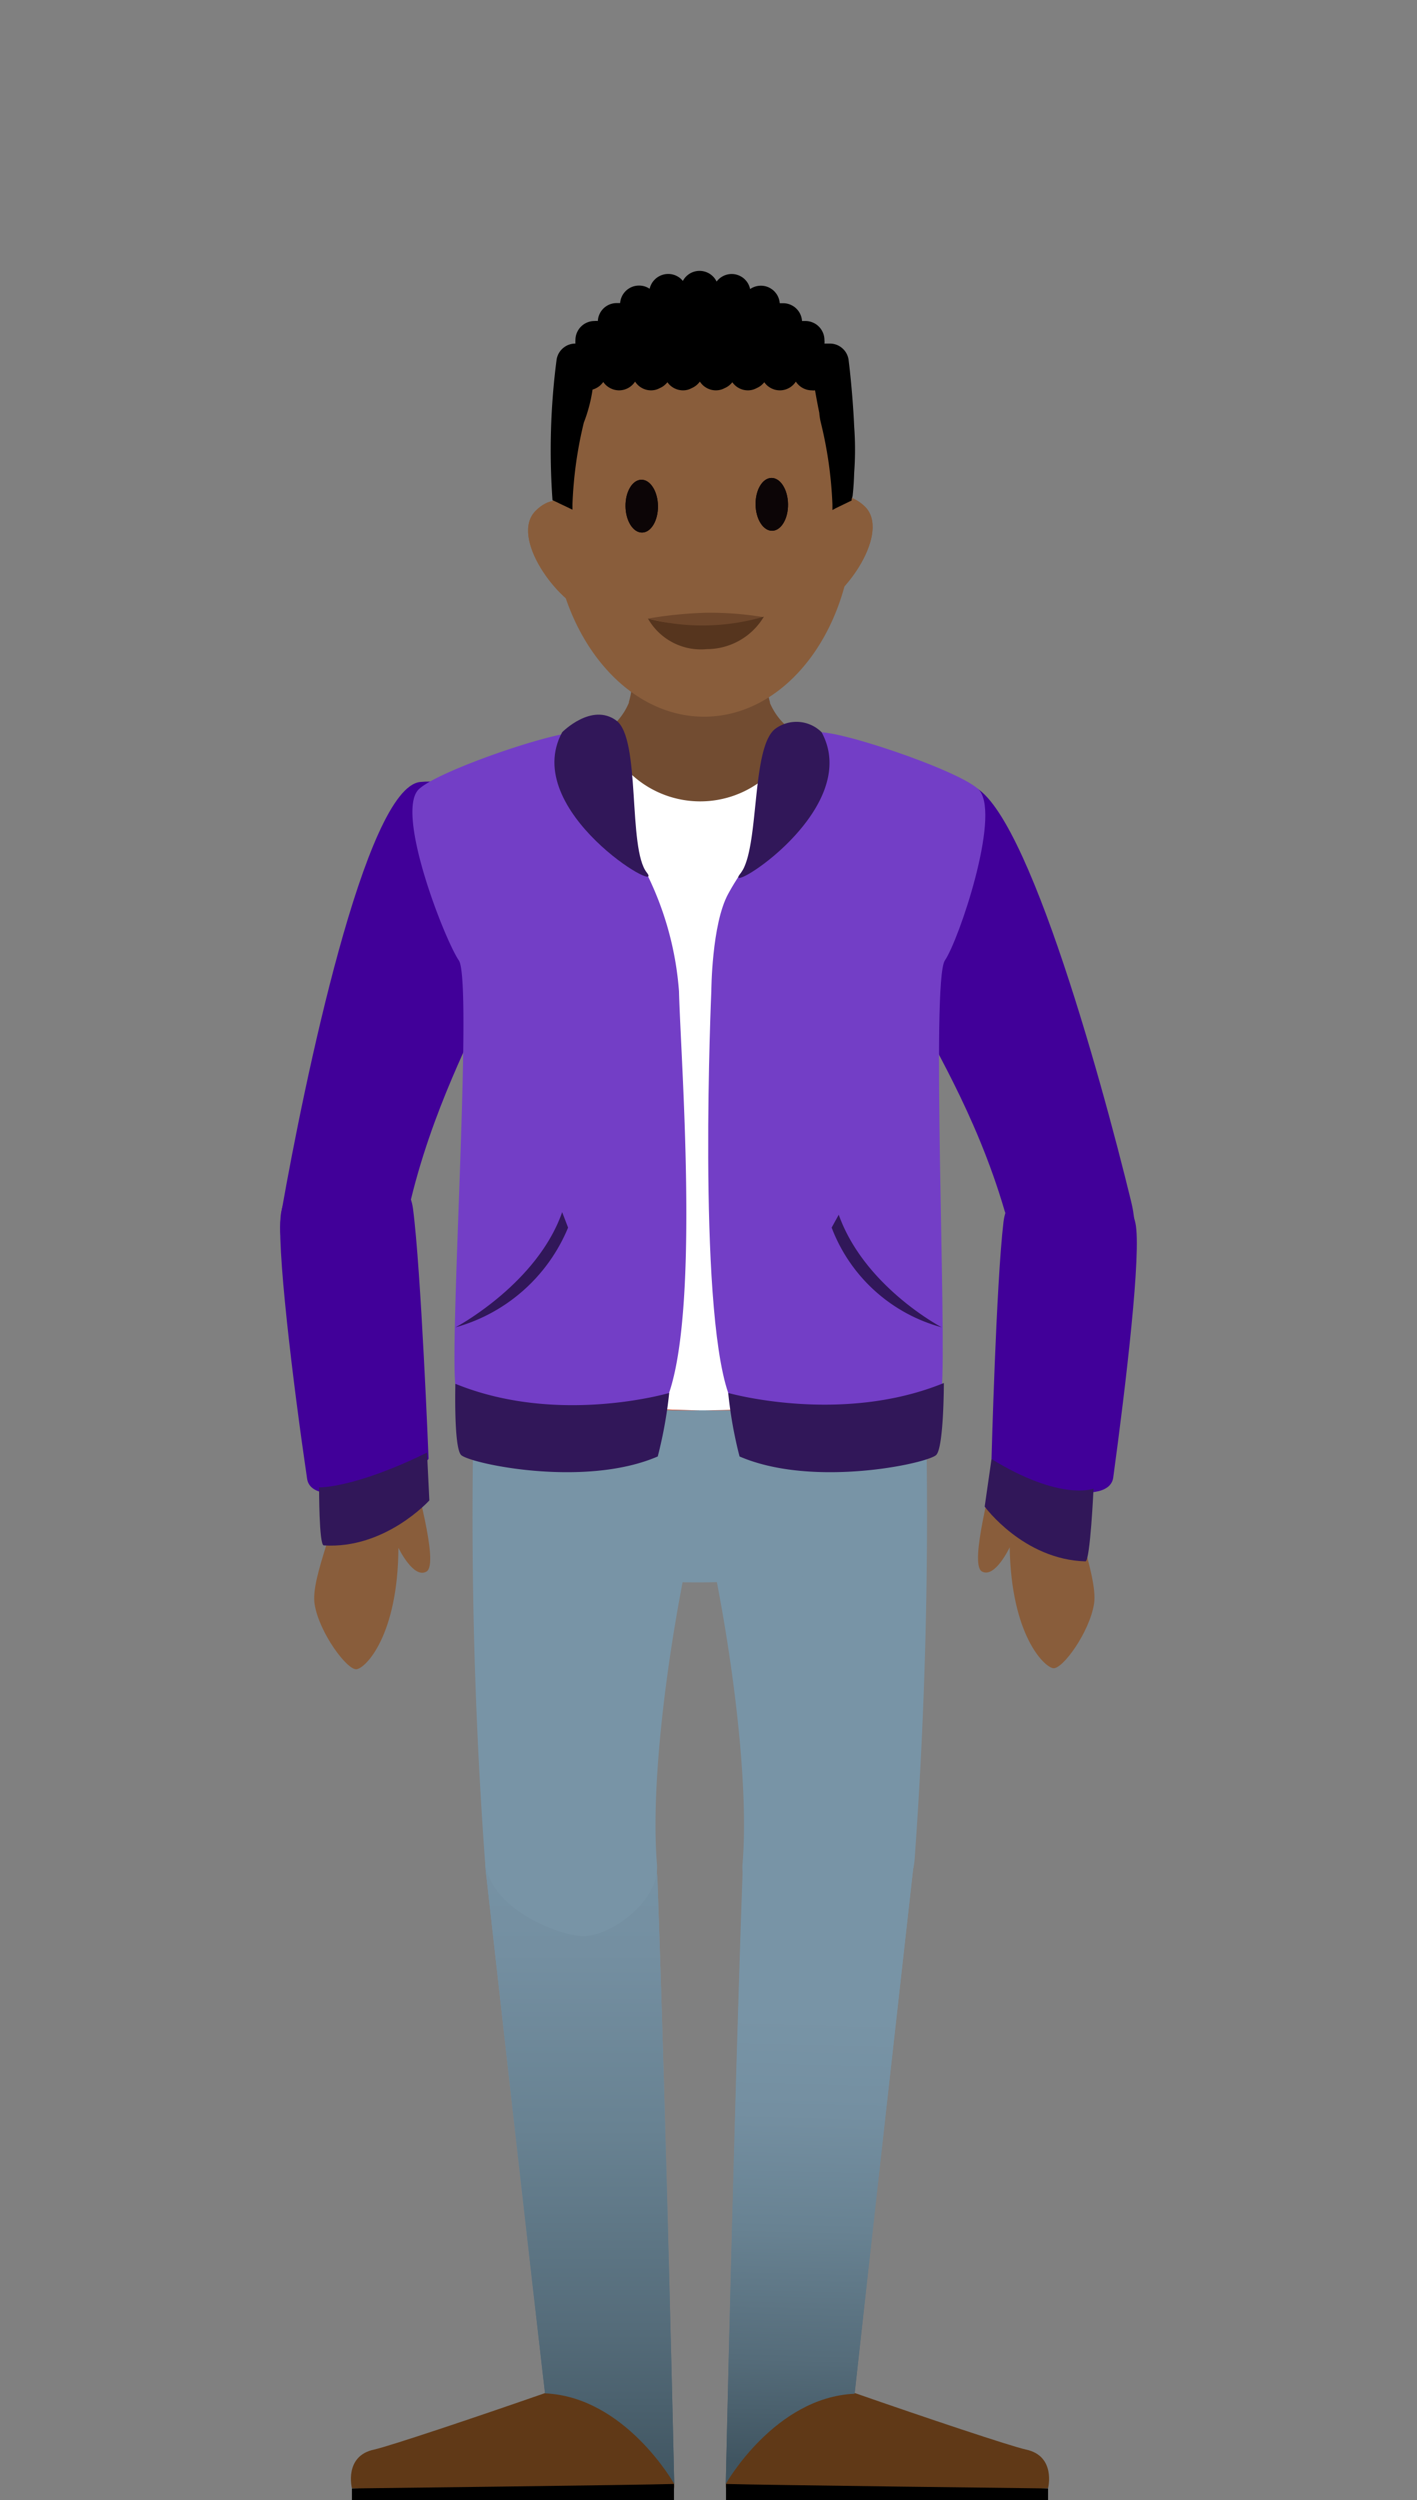 <svg xmlns="http://www.w3.org/2000/svg" xmlns:xlink="http://www.w3.org/1999/xlink" width="110" height="194" viewBox="0 0 110 194"><rect x="0" y="0" width="110" height="194" fill="#808080" stroke="none"/><defs><clipPath id="clip-path"><path d="M-43,88.7s-7.07,5.9-11.34,4.75c0,0-.76-1.52-1.77-3.64a159.49,159.49,0,0,0,1.24,29s-10.29-10.44-20-10.35c-12.16.11-21,10.35-21,10.35S-93.72,97.13-92.43,86c-1.65,3.67-3.31,7-3.31,7-4.27,1.16-11.34-4.74-11.34-4.74C-103.34,68.06-91.2,67-91.2,67l0,0c1.63-.56,3.42-1,4.74-1.37A22.47,22.47,0,0,0-82.21,64c.27,4.05,7.15,8.68,7.15,8.68s6.45-4.44,7-8.42a18.22,18.22,0,0,0,3.7,1.43,44.08,44.08,0,0,1,6.41,2C-55.1,68.32-46.6,71.64-43,88.7Z" fill="none"/></clipPath><linearGradient id="linear-gradient" x1="44.61" y1="153.12" x2="45.62" y2="190.88" gradientUnits="userSpaceOnUse"><stop offset="0" stop-color="#7894a6"/><stop offset="0.22" stop-color="#748fa1"/><stop offset="0.48" stop-color="#688292"/><stop offset="0.77" stop-color="#556c7a"/><stop offset="1" stop-color="#405561"/></linearGradient><linearGradient id="linear-gradient-2" x1="45" y1="139.72" x2="45" y2="192.75" xlink:href="#linear-gradient"/><linearGradient id="linear-gradient-3" x1="-7915.33" y1="156.42" x2="-7914.4" y2="191.05" gradientTransform="matrix(-1, 0, 0, 1, -7851.36, 0)" xlink:href="#linear-gradient"/><linearGradient id="linear-gradient-4" x1="-7915.33" y1="156.42" x2="-7914.4" y2="191.05" gradientTransform="matrix(-1, 0, 0, 1, -7851.36, 0)" xlink:href="#linear-gradient"/></defs><title>landian-23</title><g id="landians"><g clip-path="url(#clip-path)"><line x1="-158.43" y1="88.14" x2="8.31" y2="88.14" fill="none" stroke="#410099" stroke-miterlimit="10" stroke-width="0.09"/><line x1="-158.43" y1="66.13" x2="8.31" y2="66.13" fill="none" stroke="#410099" stroke-miterlimit="10" stroke-width="0.09"/><line x1="-158.43" y1="80.13" x2="8.31" y2="80.13" fill="none" stroke="#410099" stroke-miterlimit="10" stroke-width="0.09"/><line x1="-158.43" y1="64.13" x2="8.31" y2="64.13" fill="none" stroke="#410099" stroke-miterlimit="10" stroke-width="0.09"/><line x1="-158.43" y1="72.13" x2="8.31" y2="72.13" fill="none" stroke="#410099" stroke-miterlimit="10" stroke-width="0.09"/><line x1="-158.43" y1="63.13" x2="8.31" y2="63.13" fill="none" stroke="#410099" stroke-miterlimit="10" stroke-width="0.09"/><line x1="-158.43" y1="68.13" x2="8.31" y2="68.13" fill="none" stroke="#410099" stroke-miterlimit="10" stroke-width="0.09"/><line x1="-158.43" y1="62.13" x2="8.31" y2="62.13" fill="none" stroke="#410099" stroke-miterlimit="10" stroke-width="0.09"/><line x1="-158.43" y1="112.14" x2="8.31" y2="112.14" fill="none" stroke="#410099" stroke-miterlimit="10" stroke-width="0.09"/><line x1="-158.43" y1="96.14" x2="8.31" y2="96.14" fill="none" stroke="#410099" stroke-miterlimit="10" stroke-width="0.09"/><line x1="-158.43" y1="108.14" x2="8.31" y2="108.14" fill="none" stroke="#410099" stroke-miterlimit="10" stroke-width="0.09"/><line x1="-158.43" y1="92.14" x2="8.31" y2="92.14" fill="none" stroke="#410099" stroke-miterlimit="10" stroke-width="0.09"/><line x1="-158.43" y1="104.14" x2="8.31" y2="104.14" fill="none" stroke="#410099" stroke-miterlimit="10" stroke-width="0.09"/><line x1="-158.43" y1="84.13" x2="8.31" y2="84.13" fill="none" stroke="#410099" stroke-miterlimit="10" stroke-width="0.09"/><line x1="-158.43" y1="100.14" x2="8.31" y2="100.14" fill="none" stroke="#410099" stroke-miterlimit="10" stroke-width="0.09"/><line x1="-158.43" y1="76.13" x2="8.31" y2="76.13" fill="none" stroke="#410099" stroke-miterlimit="10" stroke-width="0.09"/><line x1="-158.43" y1="106.14" x2="8.31" y2="106.14" fill="none" stroke="#410099" stroke-miterlimit="10" stroke-width="0.09"/><line x1="-158.43" y1="82.13" x2="8.31" y2="82.13" fill="none" stroke="#410099" stroke-miterlimit="10" stroke-width="0.09"/><line x1="-158.43" y1="98.14" x2="8.31" y2="98.14" fill="none" stroke="#410099" stroke-miterlimit="10" stroke-width="0.09"/><line x1="-158.43" y1="78.13" x2="8.31" y2="78.13" fill="none" stroke="#410099" stroke-miterlimit="10" stroke-width="0.09"/><line x1="-158.43" y1="90.14" x2="8.31" y2="90.14" fill="none" stroke="#410099" stroke-miterlimit="10" stroke-width="0.09"/><line x1="-158.43" y1="74.13" x2="8.31" y2="74.13" fill="none" stroke="#410099" stroke-miterlimit="10" stroke-width="0.09"/><line x1="-158.43" y1="86.14" x2="8.31" y2="86.14" fill="none" stroke="#410099" stroke-miterlimit="10" stroke-width="0.09"/><line x1="-158.43" y1="70.13" x2="8.31" y2="70.13" fill="none" stroke="#410099" stroke-miterlimit="10" stroke-width="0.09"/><line x1="-158.43" y1="122.14" x2="8.31" y2="122.14" fill="none" stroke="#410099" stroke-miterlimit="10" stroke-width="0.09"/><line x1="-158.43" y1="114.14" x2="8.31" y2="114.14" fill="none" stroke="#410099" stroke-miterlimit="10" stroke-width="0.09"/><line x1="-158.43" y1="120.14" x2="8.31" y2="120.14" fill="none" stroke="#410099" stroke-miterlimit="10" stroke-width="0.09"/><line x1="-158.43" y1="110.14" x2="8.31" y2="110.14" fill="none" stroke="#410099" stroke-miterlimit="10" stroke-width="0.09"/><line x1="-158.43" y1="118.14" x2="8.31" y2="118.14" fill="none" stroke="#410099" stroke-miterlimit="10" stroke-width="0.09"/><line x1="-158.43" y1="102.14" x2="8.31" y2="102.14" fill="none" stroke="#410099" stroke-miterlimit="10" stroke-width="0.09"/><line x1="-158.43" y1="116.14" x2="8.31" y2="116.14" fill="none" stroke="#410099" stroke-miterlimit="10" stroke-width="0.09"/><line x1="-158.43" y1="94.14" x2="8.31" y2="94.14" fill="none" stroke="#410099" stroke-miterlimit="10" stroke-width="0.09"/><line x1="-158.43" y1="93.14" x2="8.31" y2="93.14" fill="none" stroke="#410099" stroke-miterlimit="10" stroke-width="0.09"/><line x1="-158.43" y1="71.13" x2="8.31" y2="71.13" fill="none" stroke="#410099" stroke-miterlimit="10" stroke-width="0.09"/><line x1="-158.43" y1="85.14" x2="8.31" y2="85.14" fill="none" stroke="#410099" stroke-miterlimit="10" stroke-width="0.09"/><line x1="-158.43" y1="69.13" x2="8.31" y2="69.13" fill="none" stroke="#410099" stroke-miterlimit="10" stroke-width="0.09"/><line x1="-158.43" y1="77.13" x2="8.31" y2="77.13" fill="none" stroke="#410099" stroke-miterlimit="10" stroke-width="0.09"/><line x1="-158.43" y1="67.13" x2="8.31" y2="67.13" fill="none" stroke="#410099" stroke-miterlimit="10" stroke-width="0.09"/><line x1="-158.43" y1="73.13" x2="8.31" y2="73.13" fill="none" stroke="#410099" stroke-miterlimit="10" stroke-width="0.09"/><line x1="-158.43" y1="65.13" x2="8.31" y2="65.13" fill="none" stroke="#410099" stroke-miterlimit="10" stroke-width="0.09"/><line x1="-158.43" y1="117.14" x2="8.31" y2="117.14" fill="none" stroke="#410099" stroke-miterlimit="10" stroke-width="0.09"/><line x1="-158.43" y1="101.14" x2="8.31" y2="101.14" fill="none" stroke="#410099" stroke-miterlimit="10" stroke-width="0.09"/><line x1="-158.43" y1="113.14" x2="8.31" y2="113.14" fill="none" stroke="#410099" stroke-miterlimit="10" stroke-width="0.09"/><line x1="-158.43" y1="97.14" x2="8.31" y2="97.14" fill="none" stroke="#410099" stroke-miterlimit="10" stroke-width="0.09"/><line x1="-158.43" y1="109.14" x2="8.31" y2="109.14" fill="none" stroke="#410099" stroke-miterlimit="10" stroke-width="0.09"/><line x1="-158.43" y1="89.14" x2="8.31" y2="89.14" fill="none" stroke="#410099" stroke-miterlimit="10" stroke-width="0.09"/><line x1="-158.43" y1="105.14" x2="8.31" y2="105.14" fill="none" stroke="#410099" stroke-miterlimit="10" stroke-width="0.09"/><line x1="-158.43" y1="81.13" x2="8.31" y2="81.13" fill="none" stroke="#410099" stroke-miterlimit="10" stroke-width="0.09"/><line x1="-158.43" y1="111.14" x2="8.31" y2="111.14" fill="none" stroke="#410099" stroke-miterlimit="10" stroke-width="0.09"/><line x1="-158.43" y1="87.14" x2="8.31" y2="87.14" fill="none" stroke="#410099" stroke-miterlimit="10" stroke-width="0.09"/><line x1="-158.43" y1="103.14" x2="8.31" y2="103.14" fill="none" stroke="#410099" stroke-miterlimit="10" stroke-width="0.09"/><line x1="-158.43" y1="83.13" x2="8.31" y2="83.13" fill="none" stroke="#410099" stroke-miterlimit="10" stroke-width="0.09"/><line x1="-158.43" y1="95.14" x2="8.31" y2="95.14" fill="none" stroke="#410099" stroke-miterlimit="10" stroke-width="0.09"/><line x1="-158.43" y1="79.13" x2="8.31" y2="79.13" fill="none" stroke="#410099" stroke-miterlimit="10" stroke-width="0.09"/><line x1="-158.43" y1="91.14" x2="8.31" y2="91.14" fill="none" stroke="#410099" stroke-miterlimit="10" stroke-width="0.09"/><line x1="-158.43" y1="75.13" x2="8.31" y2="75.13" fill="none" stroke="#410099" stroke-miterlimit="10" stroke-width="0.09"/><line x1="-158.43" y1="125.14" x2="8.31" y2="125.14" fill="none" stroke="#410099" stroke-miterlimit="10" stroke-width="0.09"/><line x1="-158.43" y1="119.14" x2="8.31" y2="119.14" fill="none" stroke="#410099" stroke-miterlimit="10" stroke-width="0.09"/><line x1="-158.43" y1="124.14" x2="8.31" y2="124.14" fill="none" stroke="#410099" stroke-miterlimit="10" stroke-width="0.09"/><line x1="-158.43" y1="115.14" x2="8.31" y2="115.14" fill="none" stroke="#410099" stroke-miterlimit="10" stroke-width="0.09"/><line x1="-158.43" y1="123.14" x2="8.31" y2="123.14" fill="none" stroke="#410099" stroke-miterlimit="10" stroke-width="0.09"/><line x1="-158.43" y1="107.14" x2="8.31" y2="107.14" fill="none" stroke="#410099" stroke-miterlimit="10" stroke-width="0.09"/><line x1="-158.43" y1="121.14" x2="8.31" y2="121.14" fill="none" stroke="#410099" stroke-miterlimit="10" stroke-width="0.09"/><line x1="-158.43" y1="99.14" x2="8.31" y2="99.14" fill="none" stroke="#410099" stroke-miterlimit="10" stroke-width="0.09"/></g><path d="M42.31,185.72s-1.18-10.07-4.61-40.63c-.76-6.74,13-7.86,13.34.86.69,19.41,1.3,46.8,1.3,46.8S48.55,186,42.31,185.72Z" fill="url(#linear-gradient)"/><path d="M29.05,190.08c-2.37.5-1.73,3-1.73,3,.67.07,20.52,1,21.9.88s4.5.68,2.43-3c-1.94-3.42-5.46-6.6-9.34-5.26C36.89,187.59,30.2,189.83,29.05,190.08Z" fill="#603917"/><path d="M27.32,193.1s22.62-.27,25-.35V194h-25Z"/><path d="M42.31,185.72s-1.18-10.07-4.61-40.63c-.76-6.74,13-7.86,13.34.86.69,19.41,1.3,46.8,1.3,46.8S48.55,186,42.31,185.72Z" fill="url(#linear-gradient-2)"/><path d="M57.65,146c-.7,19.41-1.31,46.8-1.31,46.8s3.79-6.72,10-7c0,0,1.19-10.86,4.62-41.42" fill="url(#linear-gradient-3)"/><path d="M79.64,190.08c2.36.5,1.72,3,1.72,3-.67.07-20.52,1-21.89.88s-4.51.68-2.43-3c1.93-3.42,5.45-6.6,9.33-5.26C71.79,187.59,78.48,189.83,79.64,190.08Z" fill="#603917"/><path d="M81.36,193.1s-22.62-.27-25-.35V194h25Z"/><path d="M57.67,144.66c-.7,19.41-1.33,48.09-1.33,48.09s3.79-6.72,10-7c0,0,1.19-10.86,4.62-41.42" fill="url(#linear-gradient-4)"/><path d="M37.64,144.3a370.74,370.74,0,0,1-.72-39.91c.14-3.63,8.42-6.23,12.16-4.36,2.7,1.35,6.94,11.15,5.92,14.34-2,6.35-4.7,21.77-4,30.29.22,2.83-3.58,5.63-5.79,5.58C43.5,150.2,37.9,148.19,37.64,144.3Z" fill="#7894a6"/><path d="M71,144.3a371.49,371.49,0,0,0,.73-39.91c-.14-3.63-8.42-6.23-12.17-4.36-2.69,1.35-6.94,11.15-5.92,14.34,2,6.35,4.71,21.77,4,30.29-.23,2.83,3.57,5.63,5.78,5.58C65.13,150.2,70.73,148.19,71,144.3Z" fill="#7894a6"/><path d="M34.92,63.6S25.14,83.88,24.36,90.69c-.23,2-.06,4.53,2.27,5.23s3.55-2.7,3.87-3.52,7.84-20,8.5-21.75,1.2-5.61.5-6.93S35.89,61.24,34.92,63.6Z" fill="#f1b186"/><path d="M74.72,63.15S84,83.65,84.66,90.47c.19,2,0,4.53-2.38,5.18S78.79,92.87,78.49,92s-7.39-20.18-8-21.94-1.08-5.63-.35-6.93S73.81,60.77,74.72,63.15Z" fill="#f1b186"/><path d="M50,71,45.5,57.75l.09,0Z" fill="#895d3b"/><polygon points="58.61 71.02 54.33 84.05 54.28 83.9 58.61 71.02" fill="#895d3b"/><path d="M38.32,105.8c11.82,5.19,33.23,1.34,33.23,1.34l.23,13.56s-19.54,5.14-34.85-.7C36.93,120,36.76,108.77,38.32,105.8Z" fill="#7894a6"/><polygon points="54.28 83.9 54.23 84.05 49.95 71.02 54.28 83.9" fill="#895d3b"/><path d="M63.07,57.44l-.1.28L58.61,71,54.28,83.9,50,71l-4.36-13.3-.09-.28a5,5,0,0,0,3.27-2.89s0,0,0-.06A6.44,6.44,0,0,0,49,51.62H59.62a6.52,6.52,0,0,0,.15,2.87.14.14,0,0,1,0,.06A5.05,5.05,0,0,0,63.07,57.44Z" fill="#724c31"/><path d="M63.07,57.75,58.61,71,63,57.72Z" fill="#895d3b"/><path d="M38,77.09s-.15,2-.35,5v-4C37.81,77.75,37.93,77.43,38,77.09Z" fill="#e05b3b"/><path d="M54.71,109.44a98.19,98.19,0,0,0,10.95-.77A64.9,64.9,0,0,1,54.71,109.44Z" fill="#e05b3b"/><path d="M72.34,106.7a3.3,3.3,0,0,1-1,.5V82.12C72,90.42,72.91,106.11,72.34,106.7Z" fill="#e05b3b"/><path d="M71.39,78.08c-.11-.33-.23-.65-.34-1,0,0,.15,2,.34,5V107.2a28,28,0,0,1-5.73,1.47,98.19,98.19,0,0,1-10.95.77h-.34a95.89,95.89,0,0,1-10.94-.78,27.87,27.87,0,0,1-5.74-1.46V82.12c.2-3,.35-5,.35-5-.11.34-.23.66-.35,1V63.69a4.85,4.85,0,0,1,4.85-4.84l2.77-1.91,4,3.41a7.86,7.86,0,0,0,10,.08l3.68-3,3.7,1.41a4.63,4.63,0,0,1,4.63,4.63Z" fill="#fff"/><path d="M37.69,82.12V107.2a3.35,3.35,0,0,1-.94-.5C36.17,106.11,37.14,90.42,37.69,82.12Z" fill="#e05b3b"/><path d="M43.43,108.66a95.89,95.89,0,0,0,10.94.78A64.61,64.61,0,0,1,43.43,108.66Z" fill="#e05b3b"/><path d="M71.39,78.08v4c-.19-3-.34-5-.34-5C71.16,77.43,71.28,77.75,71.39,78.08Z" fill="#e05b3b"/><path d="M21.89,93.81c1.71-9.7,6.46-32.72,10.74-33.13,8.55-.81,6.26,13.94,5.25,16.66S33.5,86,31.71,93.88C31.16,96.31,20.4,102.3,21.89,93.81Z" fill="#410099"/><path d="M87.81,93.24C85.48,83.67,79.25,61,75,60.88c-8.59-.26-5.35,14.32-4.16,17S75.73,86.21,78,94C78.72,96.34,89.85,101.61,87.81,93.24Z" fill="#410099"/><path d="M45.31,56.94c-2.65,5.57,5,11.07,5,11.07a24.64,24.64,0,0,1,2.4,8.92c.12,5.06,1.61,24.15-.77,31.16-.93,2.73-16,5.9-16.6-.71-.4-4.31,1.36-31.27.28-32.85s-4.8-11.07-3.22-13.16c1.12-1.48,12.46-5.29,12.9-4.43" fill="#733ec6"/><path d="M35.35,107.38s-.13,4.86.43,5.51,9.53,2.61,15.28.13a33.92,33.92,0,0,0,.89-4.93S43.34,110.64,35.35,107.38Z" fill="#311759"/><path d="M35.36,103s6.32-3.34,8.28-8.94l.46,1.2A13.31,13.31,0,0,1,35.36,103Z" fill="#311759"/><path d="M63.16,56.94c.62,4.12-4.24,8-6.63,12.42-1.29,2.36-1.31,7.55-1.31,7.55s-1.08,24.17,1.31,31.18c.92,2.73,16,6.34,16.57-.26.4-4.31-.83-31.72.25-33.3s4.29-11.07,2.71-13.16c-1.12-1.48-12.46-5.29-12.9-4.43" fill="#733ec6"/><path d="M73.27,107.32s0,4.92-.58,5.57-9.53,2.61-15.28.13a33,33,0,0,1-.88-4.93S65.28,110.58,73.27,107.32Z" fill="#311759"/><path d="M73.11,103s-6-3.13-8-8.74l-.55,1A12.68,12.68,0,0,0,73.11,103Z" fill="#311759"/><path d="M31.86,113.13s-5.3-2.48-5.32,1.09-2.49,8.1-2.11,10.31,2.53,5.09,3.25,5,3.21-2.63,3.25-9.42c0,0,1.17,2.44,2.18,1.84S32.17,114.81,31.86,113.13Z" fill="#895d3b"/><path d="M21.84,94c-.46,2.21.94,13.57,2,20.75.39,2.64,8.24.15,9.43-1.55,0,0-.58-14.64-1.21-19.41S22.94,88.75,21.84,94Z" fill="#410099"/><path d="M24.77,115.42s2.72.08,8.38-2.7l.18,3.71s-3.43,3.8-8.2,3.49C24.76,119.89,24.77,115.42,24.77,115.42Z" fill="#311759"/><path d="M77.35,113.14s5.3-3.57,5.37,0,2.56,9.1,2.21,11.31-2.46,5.12-3.18,5-3.25-2.59-3.37-9.38c0,0-1.15,2.45-2.16,1.87S77.07,114.83,77.35,113.14Z" fill="#895d3b"/><path d="M88.14,94.9c.49,2.21-.74,12.55-1.72,19.75-.36,2.64-8.24.25-9.45-1.43,0,0,.36-13.62.93-18.4S87,89.7,88.14,94.9Z" fill="#410099"/><path d="M84.89,115.52s-2.55,1-7.92-2.3l-.53,3.69s3,4.11,7.82,4.25C84.63,121.17,84.89,115.52,84.89,115.52Z" fill="#311759"/><path d="M43.64,56.82s2.28-2.32,4.2-.91.88,9.93,2.37,11.8S40.35,62.89,43.64,56.82Z" fill="#311759"/><path d="M63.78,56.82a2.77,2.77,0,0,0-3.59-.27C58.27,58,59,65.94,57.46,67.81S67.08,62.89,63.78,56.82Z" fill="#311759"/><path d="M45.57,40.05s-2-2.43-4-.4,1.67,7.07,4.11,7.88S45.57,40.05,45.57,40.05Z" fill="#905e3b"/><path d="M63.1,39.79s1.89-2.49,4-.52-1.46,7.12-3.87,8S63.1,39.79,63.1,39.79Z" fill="#895d3b"/><path d="M45.57,40.05s-2-2.43-4-.4,1.67,7.07,4.11,7.88S45.57,40.05,45.57,40.05Z" fill="#895d3b"/><path d="M63.1,39.79s1.89-2.49,4-.52-1.46,7.12-3.87,8S63.1,39.79,63.1,39.79Z" fill="#895d3b"/></g><g id="face"><ellipse cx="54.56" cy="40.16" rx="11.68" ry="15.46" transform="translate(-0.59 0.81) rotate(-0.85)" fill="#895d3b"/><ellipse cx="49.82" cy="39.28" rx="1.26" ry="2.05" transform="translate(-0.58 0.74) rotate(-0.85)" fill="#0c0506"/><ellipse cx="59.91" cy="39.14" rx="1.26" ry="2.05" transform="translate(-0.57 0.89) rotate(-0.85)" fill="#0c0506"/><ellipse cx="49.82" cy="39.28" rx="1.26" ry="2.05" transform="translate(-0.58 0.74) rotate(-0.85)" fill="#0c0506"/><ellipse cx="59.91" cy="39.14" rx="1.26" ry="2.05" transform="translate(-0.57 0.89) rotate(-0.85)" fill="#0c0506"/><path d="M59.27,47.89,54.89,49,50.3,48a32.08,32.08,0,0,1,4.44-.45A25.22,25.22,0,0,1,59.27,47.89Z" fill="#6d462b"/><path d="M50.3,48a16.94,16.94,0,0,0,9-.15,5.15,5.15,0,0,1-4.42,2.52A4.73,4.73,0,0,1,50.3,48Z" fill="#56351e"/></g><g id="hair"><path d="M66.2,38.36c.06-.55.09-1.12.11-1.7a24.31,24.31,0,0,0,0-3.54c-.13-2.87-.44-5.23-.44-5.23h0a1.47,1.47,0,0,0-1.45-1.23l-.27,0H64a1.24,1.24,0,0,0,0-.27,1.48,1.48,0,0,0-1.48-1.48l-.26,0a1.47,1.47,0,0,0-1.47-1.38l-.26,0a1.47,1.47,0,0,0-1.47-1.36,1.51,1.51,0,0,0-.83.26,1.46,1.46,0,0,0-2.6-.58,1.47,1.47,0,0,0-1.32-.83,1.46,1.46,0,0,0-1.3.78,1.46,1.46,0,0,0-1.13-.54,1.48,1.48,0,0,0-1.45,1.15,1.45,1.45,0,0,0-.83-.25,1.47,1.47,0,0,0-1.46,1.36l-.26,0a1.46,1.46,0,0,0-1.47,1.39,1.15,1.15,0,0,0-.26,0,1.48,1.48,0,0,0-1.48,1.48,2.45,2.45,0,0,0,0,.27h0a1.48,1.48,0,0,0-1.46,1.23h0a54.24,54.24,0,0,0-.32,10.92l1.55.74,0-.44a31.54,31.54,0,0,1,.88-6.31A11.93,11.93,0,0,0,46,30.23a1.51,1.51,0,0,0,.83-.59h0a1.5,1.5,0,0,0,1.23.65,1.48,1.48,0,0,0,1.24-.68,1.47,1.47,0,0,0,1.24.68,1.39,1.39,0,0,0,.67-.17,1.51,1.51,0,0,0,.6-.46,1.48,1.48,0,0,0,1.21.63,1.36,1.36,0,0,0,.67-.17,1.53,1.53,0,0,0,.64-.51,1.48,1.48,0,0,0,1.24.68,1.43,1.43,0,0,0,.68-.17,1.51,1.51,0,0,0,.6-.46,1.47,1.47,0,0,0,1.21.63,1.39,1.39,0,0,0,.67-.17,1.51,1.51,0,0,0,.6-.46,1.48,1.48,0,0,0,1.21.63,1.47,1.47,0,0,0,1.24-.68,1.48,1.48,0,0,0,1.24.68,1,1,0,0,0,.25,0c.08.46.21,1.16.33,1.74a4.56,4.56,0,0,0,.13.8,31.65,31.65,0,0,1,.89,6.31l0,.44,0,0v0l.27-.15,1.22-.59a.57.57,0,0,0,0-.13h0S66.19,38.56,66.2,38.36Zm-2-8.22v0h0Z"/></g></svg>